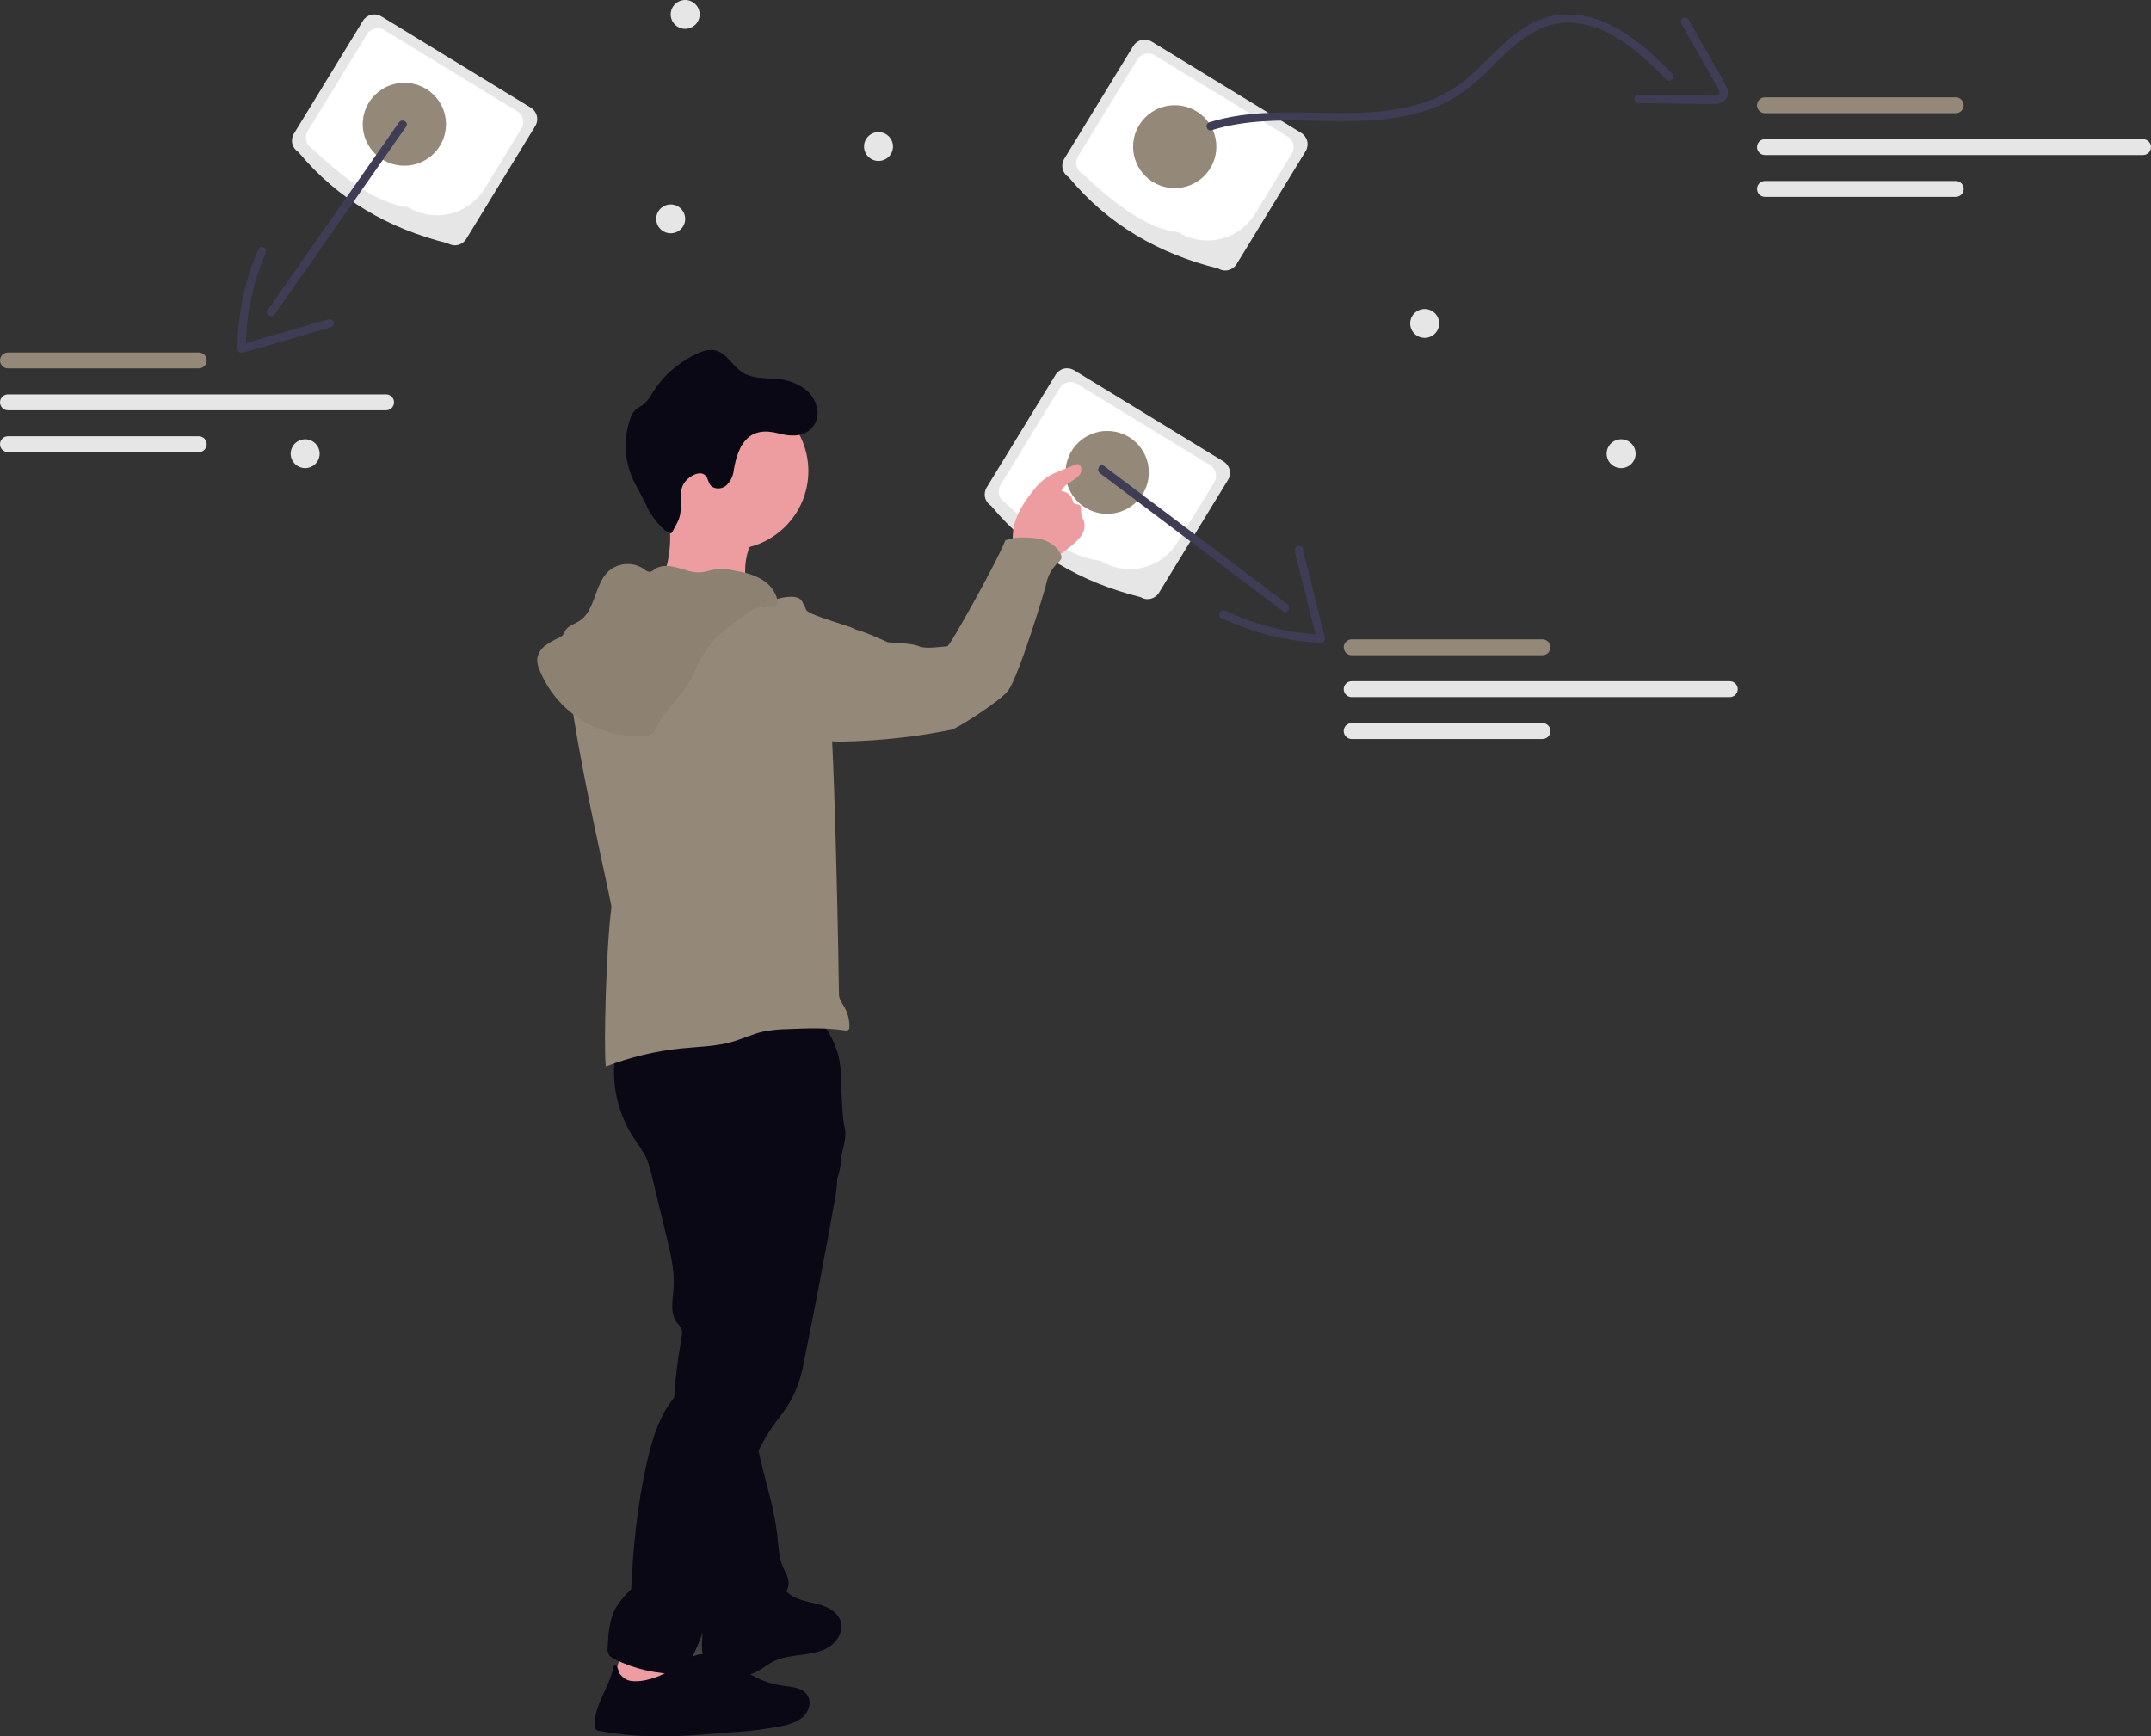 <svg width="649" height="524" viewBox="0 0 649 524" fill="none" xmlns="http://www.w3.org/2000/svg">
<rect x="0" y="0" width="649" height="524" fill="#333333" stroke="none"/>
<g clip-path="url(#clip0_28_98)">
<path d="M489.127 141.264C491.54 141.264 493.497 139.316 493.497 136.912C493.497 134.509 491.54 132.561 489.127 132.561C486.714 132.561 484.758 134.509 484.758 136.912C484.758 139.316 486.714 141.264 489.127 141.264Z" fill="#E6E6E6"/>
<path d="M92.072 141.264C94.485 141.264 96.442 139.316 96.442 136.912C96.442 134.509 94.485 132.561 92.072 132.561C89.659 132.561 87.703 134.509 87.703 136.912C87.703 139.316 89.659 141.264 92.072 141.264Z" fill="#E6E6E6"/>
<path d="M429.847 101.954C432.26 101.954 434.216 100.006 434.216 97.603C434.216 95.199 432.26 93.251 429.847 93.251C427.434 93.251 425.478 95.199 425.478 97.603C425.478 100.006 427.434 101.954 429.847 101.954Z" fill="#E6E6E6"/>
<path d="M202.361 70.4C204.774 70.4 206.73 68.452 206.73 66.048C206.73 63.645 204.774 61.697 202.361 61.697C199.948 61.697 197.991 63.645 197.991 66.048C197.991 68.452 199.948 70.4 202.361 70.4Z" fill="#E6E6E6"/>
<path d="M265.063 48.566C267.476 48.566 269.432 46.618 269.432 44.215C269.432 41.812 267.476 39.863 265.063 39.863C262.65 39.863 260.694 41.812 260.694 44.215C260.694 46.618 262.65 48.566 265.063 48.566Z" fill="#E6E6E6"/>
<path d="M206.731 8.703C209.144 8.703 211.1 6.755 211.1 4.352C211.1 1.948 209.144 0 206.731 0C204.318 0 202.362 1.948 202.362 4.352C202.362 6.755 204.318 8.703 206.731 8.703Z" fill="#E6E6E6"/>
<path d="M367.56 81.034C349.727 76.597 334.417 67.877 322.448 53.48C321.535 52.922 320.882 52.024 320.631 50.985C320.38 49.945 320.551 48.848 321.108 47.935L341.928 13.883C342.487 12.972 343.385 12.319 344.425 12.068C345.465 11.817 346.563 11.989 347.476 12.545L392.59 40.099C393.502 40.658 394.155 41.556 394.406 42.595C394.657 43.635 394.486 44.732 393.929 45.645L373.109 79.696C372.55 80.608 371.652 81.261 370.611 81.512C369.571 81.762 368.474 81.591 367.56 81.034Z" fill="#E6E6E6"/>
<path d="M355.532 70.1C346.143 69.076 336.384 61.579 326.53 52.386C325.675 51.863 325.063 51.023 324.828 50.049C324.593 49.075 324.754 48.048 325.275 47.192L343.169 17.928C343.692 17.074 344.533 16.462 345.508 16.227C346.482 15.992 347.51 16.153 348.366 16.674L388.507 41.193C389.362 41.717 389.974 42.557 390.209 43.531C390.444 44.505 390.283 45.532 389.761 46.387L378.682 64.516C376.35 68.321 372.602 71.046 368.262 72.093C363.922 73.14 359.344 72.423 355.532 70.1Z" fill="white"/>
<path d="M354.44 56.775C361.378 56.775 367.003 51.173 367.003 44.264C367.003 37.355 361.378 31.754 354.44 31.754C347.502 31.754 341.878 37.355 341.878 44.264C341.878 51.173 347.502 56.775 354.44 56.775Z" fill="#948878"/>
<path d="M365.59 39.291C385.967 32.961 407.781 39.806 428.27 33.965C432.982 32.676 437.437 30.585 441.438 27.784C444.85 25.198 448.054 22.349 451.02 19.262C457.183 13.17 463.876 6.772 473.136 6.846C485.33 6.939 494.692 15.991 502.82 23.985C503.969 25.115 505.743 23.348 504.589 22.217C497.119 14.871 489.051 7.121 478.422 4.93C473.653 3.873 468.675 4.286 464.147 6.115C460.217 7.9 456.628 10.353 453.539 13.365C450.265 16.368 447.246 19.633 443.928 22.586C440.464 25.735 436.473 28.253 432.138 30.023C422.746 33.761 412.443 34.212 402.453 34.103C389.912 33.967 377.073 33.113 364.924 36.886C363.391 37.363 364.045 39.777 365.589 39.297L365.59 39.291Z" fill="#3F3D56"/>
<path d="M507.292 7.126L513.555 18.164L516.587 23.504C517.125 24.452 517.679 25.395 518.203 26.352C518.528 26.939 519.229 28 518.557 28.556C517.967 28.845 517.303 28.948 516.653 28.854C515.549 28.854 514.445 28.831 513.34 28.82L507.128 28.757L494.291 28.627C493.968 28.641 493.664 28.779 493.441 29.012C493.218 29.245 493.094 29.555 493.094 29.877C493.094 30.2 493.218 30.51 493.441 30.742C493.664 30.975 493.968 31.113 494.291 31.128C501.743 31.203 509.201 31.36 516.654 31.354C517.953 31.477 519.253 31.122 520.308 30.354C520.825 29.84 521.167 29.176 521.286 28.457C521.405 27.738 521.295 26.999 520.971 26.346C520.237 24.743 519.392 23.193 518.442 21.708L515.715 16.902L509.451 5.864C509.277 5.59 509.004 5.395 508.689 5.318C508.374 5.241 508.041 5.29 507.761 5.453C507.481 5.617 507.276 5.883 507.188 6.195C507.1 6.507 507.136 6.841 507.29 7.126H507.292Z" fill="#3F3D56"/>
<path d="M590.084 34.169H532.513C531.877 34.169 531.267 33.916 530.817 33.466C530.367 33.017 530.114 32.407 530.114 31.771C530.114 31.135 530.367 30.525 530.817 30.075C531.267 29.625 531.877 29.373 532.513 29.373H590.084C590.721 29.373 591.331 29.625 591.781 30.075C592.231 30.525 592.483 31.135 592.483 31.771C592.483 32.407 592.231 33.017 591.781 33.466C591.331 33.916 590.721 34.169 590.084 34.169Z" fill="#948878"/>
<path d="M590.084 59.413H532.513C531.877 59.413 531.267 59.16 530.817 58.711C530.367 58.261 530.114 57.651 530.114 57.015C530.114 56.379 530.367 55.769 530.817 55.32C531.267 54.87 531.877 54.617 532.513 54.617H590.084C590.721 54.617 591.331 54.87 591.781 55.32C592.231 55.769 592.483 56.379 592.483 57.015C592.483 57.651 592.231 58.261 591.781 58.711C591.331 59.16 590.721 59.413 590.084 59.413Z" fill="#E6E6E6"/>
<path d="M646.601 46.791H532.512C531.875 46.791 531.265 46.538 530.815 46.088C530.365 45.639 530.113 45.029 530.113 44.393C530.113 43.757 530.365 43.147 530.815 42.697C531.265 42.248 531.875 41.995 532.512 41.995H646.598C647.234 41.995 647.845 42.248 648.294 42.697C648.744 43.147 648.997 43.757 648.997 44.393C648.997 45.029 648.744 45.639 648.294 46.088C647.845 46.538 647.234 46.791 646.598 46.791H646.601Z" fill="#E6E6E6"/>
<path d="M344.148 180.202C326.315 175.765 311.004 167.045 299.035 152.649C298.123 152.09 297.47 151.192 297.219 150.153C296.968 149.113 297.14 148.016 297.696 147.103L318.516 113.052C319.075 112.14 319.973 111.487 321.014 111.236C322.054 110.985 323.151 111.157 324.065 111.713L369.177 139.268C370.089 139.826 370.743 140.724 370.994 141.764C371.245 142.803 371.073 143.9 370.516 144.813L349.696 178.865C349.137 179.776 348.239 180.429 347.199 180.68C346.159 180.931 345.061 180.759 344.148 180.202Z" fill="#E6E6E6"/>
<path d="M332.12 169.268C322.73 168.244 312.972 160.746 303.117 151.554C302.263 151.031 301.65 150.19 301.415 149.216C301.18 148.242 301.341 147.215 301.863 146.36L319.756 117.096C320.28 116.242 321.121 115.63 322.095 115.395C323.069 115.16 324.097 115.321 324.953 115.842L365.094 140.361C365.949 140.884 366.561 141.725 366.796 142.699C367.031 143.672 366.87 144.699 366.349 145.555L355.269 163.684C352.937 167.488 349.19 170.212 344.851 171.259C340.512 172.306 335.934 171.59 332.122 169.268H332.12Z" fill="white"/>
<path d="M334.072 155.065C341.01 155.065 346.634 149.464 346.634 142.554C346.634 135.645 341.01 130.044 334.072 130.044C327.134 130.044 321.509 135.645 321.509 142.554C321.509 149.464 327.134 155.065 334.072 155.065Z" fill="#948878"/>
<path d="M465.392 197.727H407.821C407.185 197.727 406.575 197.474 406.125 197.025C405.675 196.575 405.422 195.965 405.422 195.329C405.422 194.693 405.675 194.083 406.125 193.634C406.575 193.184 407.185 192.931 407.821 192.931H465.392C466.028 192.931 466.639 193.184 467.089 193.634C467.539 194.083 467.791 194.693 467.791 195.329C467.791 195.965 467.539 196.575 467.089 197.025C466.639 197.474 466.028 197.727 465.392 197.727Z" fill="#948878"/>
<path d="M465.392 223.006H407.821C407.185 223.006 406.575 222.754 406.125 222.304C405.675 221.854 405.422 221.245 405.422 220.609C405.422 219.973 405.675 219.363 406.125 218.913C406.575 218.463 407.185 218.211 407.821 218.211H465.392C466.028 218.211 466.639 218.463 467.089 218.913C467.539 219.363 467.791 219.973 467.791 220.609C467.791 221.245 467.539 221.854 467.089 222.304C466.639 222.754 466.028 223.006 465.392 223.006Z" fill="#E6E6E6"/>
<path d="M521.909 210.367H407.823C407.187 210.367 406.576 210.114 406.127 209.665C405.677 209.215 405.424 208.605 405.424 207.969C405.424 207.333 405.677 206.724 406.127 206.274C406.576 205.824 407.187 205.572 407.823 205.572H521.909C522.546 205.572 523.156 205.824 523.606 206.274C524.056 206.724 524.308 207.333 524.308 207.969C524.308 208.605 524.056 209.215 523.606 209.665C523.156 210.114 522.546 210.367 521.909 210.367Z" fill="#E6E6E6"/>
<path d="M331.88 142.791L374.928 175.253L387.18 184.492C388.465 185.461 389.713 183.291 388.443 182.332L345.395 149.87L333.143 140.631C331.857 139.662 330.609 141.832 331.88 142.791Z" fill="#3F3D56"/>
<path d="M368.511 186.47C377.9 190.972 388.107 193.518 398.511 193.953C398.703 193.951 398.891 193.905 399.063 193.819C399.234 193.732 399.384 193.608 399.5 193.456C399.616 193.303 399.696 193.126 399.734 192.938C399.772 192.75 399.766 192.556 399.717 192.371L393.051 165.627C392.662 164.067 390.248 164.728 390.638 166.292L397.301 193.035L398.508 191.452C388.544 191.04 378.768 188.611 369.772 184.31C368.326 183.618 367.056 185.771 368.509 186.47H368.511Z" fill="#3F3D56"/>
<path d="M135.131 73.431C117.298 68.994 101.988 60.274 90.019 45.878C89.106 45.319 88.453 44.422 88.201 43.382C87.95 42.342 88.122 41.245 88.679 40.332L109.499 6.281C110.058 5.369 110.956 4.716 111.996 4.465C113.036 4.214 114.133 4.386 115.047 4.942L160.16 32.497C161.073 33.055 161.726 33.953 161.977 34.993C162.228 36.032 162.056 37.129 161.499 38.042L140.68 72.094C140.121 73.005 139.222 73.659 138.182 73.909C137.142 74.16 136.045 73.989 135.131 73.432V73.431Z" fill="#E6E6E6"/>
<path d="M123.102 62.497C113.713 61.473 103.954 53.975 94.1 44.783C93.245 44.26 92.633 43.419 92.398 42.445C92.162 41.471 92.323 40.444 92.845 39.589L110.739 10.325C111.262 9.471 112.103 8.859 113.078 8.624C114.052 8.389 115.08 8.55 115.935 9.071L156.077 33.59C156.931 34.113 157.543 34.954 157.778 35.928C158.014 36.901 157.853 37.928 157.331 38.784L146.251 56.913C143.919 60.717 140.173 63.441 135.833 64.488C131.494 65.535 126.916 64.819 123.104 62.497H123.102Z" fill="white"/>
<path d="M122.003 50.008C128.941 50.008 134.566 44.407 134.566 37.498C134.566 30.588 128.941 24.987 122.003 24.987C115.065 24.987 109.441 30.588 109.441 37.498C109.441 44.407 115.065 50.008 122.003 50.008Z" fill="#948878"/>
<path d="M59.971 111.164H2.4C1.764 111.164 1.154 110.911 0.704 110.462C0.254 110.012 0.001 109.402 0.001 108.766C0.001 108.13 0.254 107.52 0.704 107.071C1.154 106.621 1.764 106.368 2.4 106.368H59.971C60.608 106.368 61.218 106.621 61.668 107.071C62.118 107.52 62.37 108.13 62.37 108.766C62.37 109.402 62.118 110.012 61.668 110.462C61.218 110.911 60.608 111.164 59.971 111.164Z" fill="#948878"/>
<path d="M59.971 136.444H2.4C1.764 136.444 1.154 136.192 0.704 135.742C0.254 135.292 0.001 134.682 0.001 134.046C0.001 133.41 0.254 132.801 0.704 132.351C1.154 131.901 1.764 131.649 2.4 131.649H59.971C60.608 131.649 61.218 131.901 61.668 132.351C62.118 132.801 62.37 133.41 62.37 134.046C62.37 134.682 62.118 135.292 61.668 135.742C61.218 136.192 60.608 136.444 59.971 136.444Z" fill="#E6E6E6"/>
<path d="M116.488 123.804H2.402C1.766 123.804 1.156 123.552 0.706 123.102C0.256 122.652 0.003 122.043 0.003 121.407C0.003 120.771 0.256 120.161 0.706 119.712C1.156 119.262 1.766 119.009 2.402 119.009H116.488C117.125 119.009 117.735 119.262 118.185 119.712C118.635 120.161 118.887 120.771 118.887 121.407C118.887 122.043 118.635 122.653 118.185 123.103C117.735 123.552 117.125 123.805 116.488 123.805V123.804Z" fill="#E6E6E6"/>
<path d="M120.38 36.922L89.448 81.136L80.729 93.598C79.804 94.92 81.972 96.17 82.89 94.86L113.822 50.646L122.541 38.184C123.465 36.863 121.297 35.614 120.38 36.922Z" fill="#3F3D56"/>
<path d="M78.002 75.1C73.85 84.609 71.691 94.867 71.657 105.242C71.659 105.434 71.705 105.622 71.791 105.794C71.878 105.965 72.002 106.115 72.154 106.231C72.307 106.347 72.484 106.427 72.672 106.465C72.86 106.502 73.055 106.497 73.24 106.448L99.811 98.755C100.12 98.657 100.379 98.444 100.534 98.159C100.688 97.875 100.727 97.542 100.641 97.23C100.554 96.917 100.351 96.651 100.072 96.486C99.793 96.32 99.462 96.27 99.146 96.344L72.575 104.037L74.159 105.243C74.171 95.308 76.214 85.48 80.162 76.362C80.798 74.902 78.643 73.627 78.002 75.1L78.002 75.1Z" fill="#3F3D56"/>
<path d="M209.031 499.805C209.002 499.815 208.975 499.829 208.949 499.846C209.942 497.704 210.867 495.537 211.71 493.336C211.81 493.078 211.902 492.811 212.002 492.553C211.994 492.619 211.994 492.686 211.985 492.761C211.96 493.178 211.926 493.595 211.893 494.02C211.843 494.678 211.801 495.345 211.793 496.012C211.785 496.221 211.785 496.418 211.785 496.629C211.788 497.441 211.871 498.251 212.035 499.047H212.002C211.793 499.064 211.601 499.072 211.401 499.105C210.616 499.21 209.85 499.429 209.127 499.755C209.095 499.768 209.064 499.785 209.036 499.805H209.031Z" fill="url(#paint0_linear_28_98)"/>
<path d="M224.825 172.4C224.914 175.88 226.094 179.253 226.279 182.727C216.023 183.236 205.906 178.263 195.748 179.788C198.59 177.952 200.104 174.644 200.998 171.386C202.135 167.183 202.475 162.804 201.999 158.477C201.972 158.236 201.929 157.997 201.871 157.762C201.495 156.058 200.519 153.65 200.781 152.312C201.125 150.539 202.796 150.89 204.302 150.992C208.892 151.342 213.461 151.931 217.99 152.758C219.169 152.962 230.663 155.831 230.836 155.531C228.821 158.762 227.153 162.195 225.86 165.776C225.144 167.91 224.794 170.149 224.825 172.4Z" fill="#ED9DA0"/>
<path d="M326.255 161.646C325.374 162.847 324.319 163.911 323.124 164.801C322.346 165.438 321.548 166.089 320.713 166.675C319.225 167.823 317.452 168.544 315.585 168.76C313.142 168.922 307.956 167.491 306.438 165.4C305.799 164.349 305.494 163.128 305.565 161.9C305.59 160.234 305.874 158.582 306.407 157.004C307.358 154.435 308.691 152.023 310.361 149.851C312.128 147.397 314.096 144.982 316.721 143.495C317.597 143.027 318.5 142.611 319.426 142.252C321.02 141.602 322.609 140.945 324.203 140.294C324.475 140.162 324.769 140.084 325.071 140.065C326.353 140.078 326.589 142.034 325.862 143.093C324.407 145.222 321.135 145.814 320.217 148.231C320.99 148.254 321.737 148.523 322.349 148.997C322.961 149.471 323.407 150.127 323.623 150.87C323.659 151.264 323.82 151.637 324.083 151.934C324.503 152.272 325.161 152.081 325.639 152.336C326.488 152.789 326.117 154.051 326.208 155.007C326.416 155.836 326.709 156.641 327.081 157.41C327.261 158.133 327.281 158.886 327.139 159.618C326.997 160.349 326.696 161.04 326.259 161.643L326.255 161.646Z" fill="#ED9DA0"/>
<path d="M184.874 510.629C185.663 509.841 186.953 509.975 188.056 510.149C193.974 511.084 199.954 511.568 205.946 511.595C206.696 507.934 204.518 504.372 203.817 500.706C203.715 499.758 203.477 498.831 203.108 497.952C202.264 496.334 200.361 495.594 198.574 495.217C195.351 494.538 190.311 493.338 188.51 496.597C186.351 500.508 185.66 506.282 184.874 510.629Z" fill="#ED9DA0"/>
<path d="M250.422 496.804C247.991 498.461 244.975 498.978 242.053 499.354C239.132 499.729 236.122 500.01 233.474 501.311C231.191 502.439 229.265 504.288 226.847 505.098C224.599 505.714 222.231 505.752 219.964 505.207C217.247 504.697 214.351 503.708 212.885 501.362C211.577 499.277 211.717 496.632 211.896 494.177C212.106 491.405 212.312 488.627 212.514 485.845C212.504 485.14 212.682 484.444 213.031 483.831C214.995 480.968 219.77 485.03 222.331 485.023C226.381 485.017 230.731 482.824 233.652 480.14C233.908 479.873 234.205 479.649 234.533 479.477C235.687 478.961 236.842 479.917 237.868 480.752C237.983 480.848 238.098 480.943 238.213 481.033C240.579 482.906 243.755 483.289 246.677 484.048C249.598 484.807 252.736 486.337 253.642 489.219C253.701 489.4 253.748 489.585 253.783 489.773C254.312 492.424 252.699 495.249 250.422 496.804Z" fill="#090814"/>
<path d="M185.984 316.117C184.091 325.402 185.886 335.059 190.989 343.046C192.38 345.2 194.01 347.223 195.057 349.565C195.742 351.235 196.274 352.964 196.644 354.731L201.153 373.381C202.371 378.413 203.595 383.548 203.23 388.715C202.975 392.315 202.067 396.363 204.285 399.209C204.821 399.753 205.273 400.372 205.627 401.048C205.848 401.84 205.855 402.676 205.649 403.471C203.368 417.012 201.676 431.167 205.796 444.266C209.532 456.138 209.744 469.292 212.918 481.326C213.311 482.816 213.761 484.388 214.891 485.436C215.74 486.15 216.758 486.633 217.847 486.84C222.526 487.953 227.467 486.649 231.83 484.629C234.897 483.208 238.198 480.718 237.935 477.35C237.81 475.748 236.874 474.347 236.239 472.867C234.993 469.973 234.893 466.739 234.556 463.604C233.711 455.732 231.284 448.137 229.449 440.438C227.614 432.739 226.369 424.694 227.92 416.934C231.094 400.881 236.173 385.264 243.05 370.415C243.35 369.625 243.823 368.913 244.436 368.332C245.126 367.941 245.782 367.493 246.398 366.993C246.874 366.257 247.181 365.424 247.295 364.555C247.978 362.098 250.005 360.286 251.364 358.129C254.794 352.681 253.707 345.699 253.58 339.263C253.457 333.005 254.358 326.689 253.332 320.516C252.305 314.343 248.766 308.029 242.81 306.094C239.859 305.136 236.67 305.353 233.582 305.659C217.228 307.274 201.334 310.244 185.984 316.117Z" fill="#090814"/>
<path d="M252.603 355.368C252.555 357.801 252.28 360.223 251.781 362.604C248.898 378.765 245.825 394.891 242.564 410.984C242.277 412.38 241.995 413.777 241.62 415.147C240.404 419.625 238.279 423.804 235.375 427.425C221.782 444.356 220.609 468.945 213.235 489.364C212.737 490.744 212.24 492.131 211.711 493.495C210.379 496.956 208.861 500.342 207.164 503.639C206.965 504.12 206.641 504.538 206.226 504.85C205.769 505.08 205.257 505.18 204.746 505.138C198.112 505.176 191.558 503.686 185.592 500.784C184.74 500.47 184.022 499.873 183.557 499.094C183.328 498.472 183.254 497.803 183.34 497.146C183.544 493.098 183.794 488.903 185.726 485.346C187.009 483.218 188.599 481.291 190.446 479.628C191.02 466.923 192.277 454.192 195.075 441.786C196.509 435.443 198.283 429.03 201.969 423.669C204.686 419.71 208.584 415.802 208.106 411.027C207.895 408.93 207.015 406.32 208.724 405.086C209.471 404.543 210.574 404.474 211.079 403.706C211.283 403.343 211.396 402.936 211.411 402.52C211.763 399.243 211.558 395.93 210.806 392.721C210.184 390.625 209.696 388.492 209.344 386.334C209.127 384.153 209.497 381.795 210.952 380.166C211.041 375.805 210.92 371.279 211.009 366.925C211.181 364.443 210.975 361.95 210.397 359.53C210.066 358.389 209.562 357.299 209.307 356.132C208.395 351.944 210.672 346.926 207.961 343.606C206.832 342.226 205.091 341.54 203.611 340.545C200.658 338.575 198.719 335.351 197.641 331.964C196.684 328.537 196.117 325.013 195.95 321.459C195.862 320.704 195.853 319.943 195.925 319.186C195.972 318.795 196.076 318.413 196.231 318.05C197.073 316.157 199.338 315.424 201.353 314.94C214.163 311.869 227.293 310.335 240.466 310.369C245.338 307.054 248.081 308.239 250.148 311.748C251.289 313.893 252.212 316.146 252.903 318.474C253.847 321.323 253.904 337.274 254.823 340.136C256.009 343.862 252.559 351.461 252.603 355.368Z" fill="#090814"/>
<path d="M220.215 165.816C233.296 165.816 243.9 155.218 243.9 142.144C243.9 129.07 233.296 118.471 220.215 118.471C207.134 118.471 196.53 129.07 196.53 142.144C196.53 155.218 207.134 165.816 220.215 165.816Z" fill="#ED9DA0"/>
<path d="M234 180.898C232.967 182.091 231.582 183.408 230.05 183.023C229.497 182.834 228.977 182.556 228.513 182.201C225.782 180.442 222.431 180.029 219.219 179.546C212.744 178.57 206.348 177.133 200.079 175.244C198.26 174.582 196.352 174.194 194.418 174.093C190.403 174.115 186.846 176.781 184.329 179.908C181.813 183.035 180.032 186.694 177.563 189.858C175.804 192.113 173.709 194.099 172.067 196.439C167.921 202.347 184.718 272.61 184.491 273.794C182.918 284.974 182.092 316.096 182.786 321.831C190.196 318.97 197.96 317.126 205.866 316.35C210.956 315.851 216.141 315.788 221.051 314.36C224.118 313.467 227.026 312.056 230.139 311.345C232.665 310.85 235.23 310.588 237.803 310.563C243.479 310.334 249.195 310.107 254.813 310.943C255.268 311.011 255.822 311.047 256.094 310.677C256.216 310.476 256.275 310.243 256.265 310.008C256.351 307.903 255.847 305.817 254.811 303.983C254.095 302.719 253.1 301.483 253.127 300.032C253.179 299.355 251.715 210.887 249.614 207.115C247.168 202.725 244.688 198.245 243.701 193.319C243.051 190.058 243.07 186.699 242.602 183.406C242.553 182.57 242.262 181.766 241.765 181.092C240.963 180.183 239.605 180.053 238.393 180.091C236.896 180.14 235.415 180.413 234 180.902V180.898Z" fill="#948878"/>
<path d="M241.91 217.872C243.352 219.668 244.855 221.516 246.899 222.579C249.254 223.796 252.024 223.827 254.674 223.771C265.588 223.537 276.46 222.342 287.164 220.2C288.382 219.99 301.455 211.876 304.135 208.463C307.323 204.342 315.341 177.892 315.623 176.385C316.115 173.787 317.433 171.417 319.382 169.628C319.795 169.334 320.107 168.919 320.275 168.441C320.328 168.042 320.253 167.637 320.062 167.284C318.972 164.855 316.478 163.29 313.891 162.658C311.272 162.153 308.592 162.046 305.941 162.342C305.057 162.509 304.187 162.74 303.337 163.033C301.235 168.723 286.594 195.069 285.828 195.029C283.735 195.158 279.215 195.922 277.319 195.029C275.163 194.02 268.098 193.979 267.721 193.773C266.867 193.276 259.186 189.95 258.184 190.057C258.815 189.495 244.269 185.837 243.266 184.092C242.911 183.473 242.842 182.631 242.237 182.255C241.827 182.054 241.361 182 240.916 182.102C239.526 182.287 238.177 182.696 236.919 183.314C234.868 191.333 235.945 199.659 237.507 207.787C238.078 211.473 239.595 214.949 241.91 217.875L241.91 217.872Z" fill="#948878"/>
<path d="M230.001 174.956C227.46 173.375 224.468 172.705 221.524 172.168C219.756 171.766 217.938 171.635 216.131 171.78C214.464 171.987 212.863 172.631 211.186 172.724C208.831 172.856 206.574 171.901 204.298 171.279C202.023 170.657 199.396 170.419 197.478 171.794C197.07 172.195 196.555 172.469 195.994 172.582C195.413 172.512 194.872 172.247 194.46 171.831C192.849 170.678 190.893 170.107 188.914 170.211C186.935 170.315 185.05 171.089 183.569 172.405C179.226 176.475 179.717 184.426 174.628 187.513C173.225 188.364 171.432 188.812 170.612 190.235C170.414 190.688 170.183 191.126 169.92 191.544C169.579 191.919 169.162 192.216 168.696 192.416C167.219 193.075 165.814 193.883 164.501 194.826C163.847 195.303 163.295 195.907 162.88 196.602C162.465 197.297 162.196 198.069 162.087 198.871C162.068 200.047 162.322 201.212 162.829 202.273C165.319 208.379 169.64 213.563 175.198 217.115C180.756 220.666 187.278 222.411 193.868 222.108C195.037 222.167 196.189 221.808 197.116 221.094C197.605 220.541 197.99 219.906 198.253 219.217C200.645 214.203 205.14 210.502 207.993 205.735C209.693 202.894 210.785 199.716 212.556 196.918C215.239 192.676 219.32 189.542 223.315 186.501C225.568 184.787 228.076 182.987 230.906 183.107C233.428 183.215 235.263 183.351 234.338 180.258C233.568 178.03 232.028 176.15 229.995 174.956H230.001Z" fill="#948878"/>
<path opacity="0.05" d="M230.001 174.956C227.46 173.375 224.468 172.705 221.524 172.168C219.756 171.766 217.938 171.635 216.131 171.78C214.464 171.987 212.863 172.631 211.186 172.724C208.831 172.856 206.574 171.901 204.298 171.279C202.023 170.657 199.396 170.419 197.478 171.794C197.07 172.195 196.555 172.469 195.994 172.582C195.413 172.512 194.872 172.247 194.46 171.831C192.849 170.678 190.893 170.107 188.914 170.211C186.935 170.315 185.05 171.089 183.569 172.405C179.226 176.475 179.717 184.426 174.628 187.513C173.225 188.364 171.432 188.812 170.612 190.235C170.414 190.688 170.183 191.126 169.92 191.544C169.579 191.919 169.162 192.216 168.696 192.416C167.219 193.075 165.814 193.883 164.501 194.826C163.847 195.303 163.295 195.907 162.88 196.602C162.465 197.297 162.196 198.069 162.087 198.871C162.068 200.047 162.322 201.212 162.829 202.273C165.319 208.379 169.64 213.563 175.198 217.115C180.756 220.666 187.278 222.411 193.868 222.108C195.037 222.167 196.189 221.808 197.116 221.094C197.605 220.541 197.99 219.906 198.253 219.217C200.645 214.203 205.14 210.502 207.993 205.735C209.693 202.894 210.785 199.716 212.556 196.918C215.239 192.676 219.32 189.542 223.315 186.501C225.568 184.787 228.076 182.987 230.906 183.107C233.428 183.215 235.263 183.351 234.338 180.258C233.568 178.03 232.028 176.15 229.995 174.956H230.001Z" fill="black"/>
<path d="M242.327 518.059C240.611 519.659 238.251 520.36 235.962 520.857C230.732 521.876 225.438 522.53 220.118 522.813C218.395 522.941 216.667 523.075 214.944 523.209C209.893 523.591 204.834 523.981 199.76 523.999C193.501 524.021 187.253 523.481 181.09 522.387C180.844 522.411 180.595 522.376 180.364 522.287C180.132 522.197 179.926 522.054 179.76 521.87C179.594 521.686 179.474 521.465 179.409 521.226C179.343 520.987 179.335 520.736 179.385 520.493C179.495 514.187 183.711 509.288 185.128 503.141C185.715 500.616 186.797 504.9 187.001 505.135C188.257 506.564 189.208 507.22 191.115 507.322C196.327 507.609 202.163 504.44 206.3 501.622C207.186 500.963 208.127 500.381 209.113 499.882C209.836 499.558 210.601 499.339 211.386 499.233C214.067 498.986 216.762 499.531 219.136 500.801C222.248 502.343 224.982 504.562 228.059 506.15C230.564 507.436 233.268 508.292 236.057 508.681C238.877 509.07 242.245 509.255 243.69 511.696C243.693 511.698 243.695 511.701 243.696 511.705C243.697 511.708 243.697 511.712 243.697 511.715C244.898 513.735 244.036 516.464 242.327 518.059Z" fill="#090814"/>
<path opacity="0.1" d="M193.353 145.431C193.852 145.742 194.409 145.949 194.989 146.04C195.722 146.254 196.493 146.306 197.248 146.193C198.003 146.08 198.724 145.805 199.362 145.386L193.353 145.431Z" fill="black"/>
<path d="M243.476 117.88C240.8 115.737 237.513 114.496 234.087 114.337C230.73 114.035 227.115 114.257 224.246 112.528C220.982 110.526 219.121 106.188 215.35 105.635C213.724 105.511 212.096 105.843 210.649 106.594C205.037 109.067 200.286 113.15 196.999 118.325C196.253 119.784 195.235 121.087 193.998 122.162C193.234 122.602 192.494 123.083 191.781 123.601C191.022 124.367 190.467 125.309 190.166 126.343C188.187 131.973 188.328 138.13 190.562 143.663C191.889 146.93 193.919 149.858 195.308 153.138C196.697 156.418 201.983 162.33 202.837 160.595C203.69 158.861 204.855 157.2 205.202 155.276C205.876 151.495 204.413 147.952 206.954 145.071C208.526 143.29 211.588 141.847 213.036 143.721C213.608 144.446 213.699 145.439 214.206 146.202C215.207 147.689 217.562 147.721 218.986 146.622C220.342 145.418 221.193 143.748 221.37 141.945C222.72 133.855 226.052 128.459 234.818 130.772C238.083 131.639 241.854 132.03 244.584 129.524C248.183 126.222 246.695 120.743 243.476 117.88Z" fill="#090814"/>
</g>
<defs>
<linearGradient id="paint0_linear_28_98" x1="661.281" y1="499.846" x2="661.281" y2="492.553" gradientUnits="userSpaceOnUse">
<stop stop-color="#808080" stop-opacity="0.251"/>
<stop offset="0.535" stop-color="#808080" stop-opacity="0.122"/>
<stop offset="1" stop-color="#808080" stop-opacity="0.102"/>
</linearGradient>
<clipPath id="clip0_28_98">
<rect width="649" height="524" fill="white"/>
</clipPath>
</defs>
</svg>
